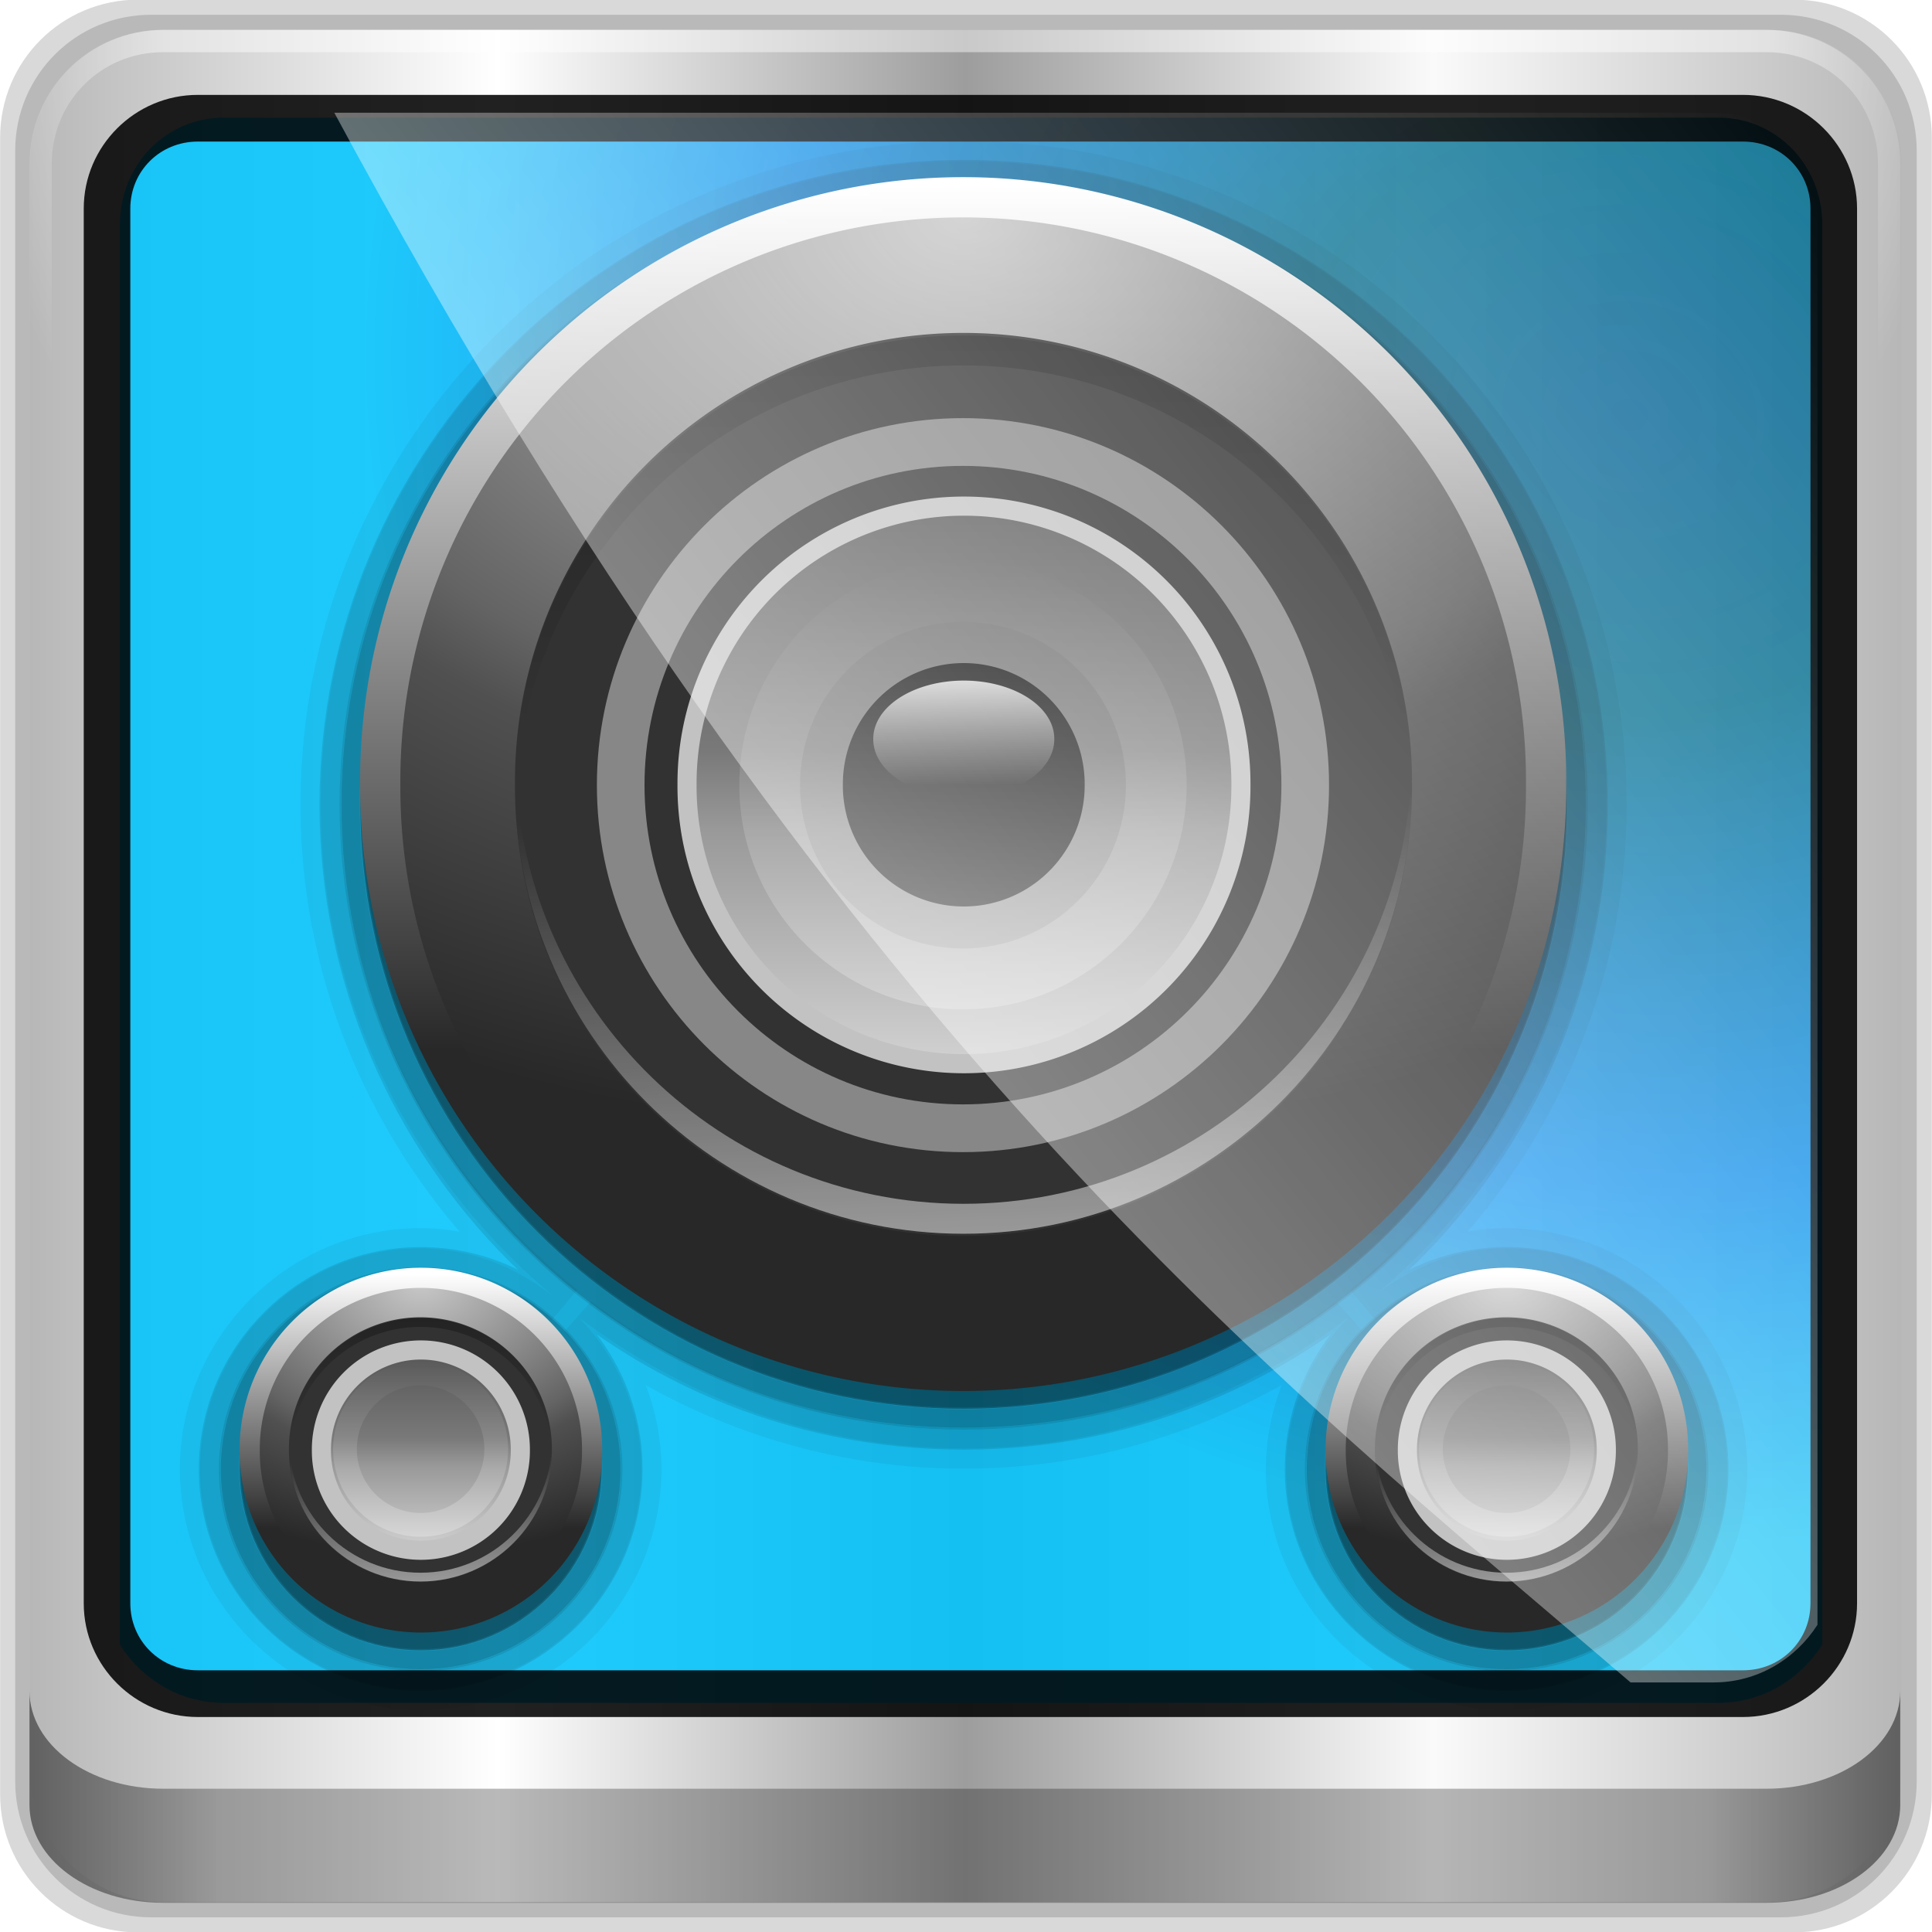 <?xml version="1.0" encoding="UTF-8" standalone="no"?>
<!-- Created with Inkscape (http://www.inkscape.org/) -->

<svg
   xmlns:dc="http://purl.org/dc/elements/1.1/"
   xmlns:cc="http://creativecommons.org/ns#"
   xmlns:rdf="http://www.w3.org/1999/02/22-rdf-syntax-ns#"
   xmlns:svg="http://www.w3.org/2000/svg"
   xmlns="http://www.w3.org/2000/svg"
   xmlns:xlink="http://www.w3.org/1999/xlink"
   xmlns:sodipodi="http://sodipodi.sourceforge.net/DTD/sodipodi-0.dtd"
   xmlns:inkscape="http://www.inkscape.org/namespaces/inkscape"
   width="96"
   height="96"
   id="svg2"
   version="1.1"
   inkscape:version="0.92.0 r15299"
   sodipodi:docname="rhythmbox.svg">
  <script
     xlink:href=""
     id="script2985" />
  <defs
     id="defs4">
    <linearGradient
       id="linearGradient13990">
      <stop
         id="stop6113"
         offset="0"
         style="stop-color:#0e6b9d;stop-opacity:1" />
      <stop
         style="stop-color:#067293;stop-opacity:1"
         offset="0.264"
         id="stop6425" />
      <stop
         style="stop-color:#038df0;stop-opacity:1"
         offset="0.68"
         id="stop6421" />
      <stop
         style="stop-color:#01c4fc;stop-opacity:1"
         offset="1"
         id="stop13994" />
    </linearGradient>
    <linearGradient
       inkscape:collect="always"
       xlink:href="#linearGradient6139-0"
       id="linearGradient4098"
       gradientUnits="userSpaceOnUse"
       gradientTransform="matrix(1.135,0,0,1.134,-40.037,-46.788)"
       x1="6"
       y1="47"
       x2="90"
       y2="47" />
    <linearGradient
       id="linearGradient6139-0">
      <stop
         id="stop6141-2"
         offset="0"
         style="stop-color:#b7b7b7;stop-opacity:1;" />
      <stop
         style="stop-color:#ffffff;stop-opacity:1;"
         offset="0.25"
         id="stop6151-0" />
      <stop
         style="stop-color:#9d9d9d;stop-opacity:1;"
         offset="0.5"
         id="stop6147-1" />
      <stop
         id="stop6149-4"
         offset="0.75"
         style="stop-color:#fafafa;stop-opacity:1;" />
      <stop
         id="stop6143-4"
         offset="1"
         style="stop-color:#b7b7b7;stop-opacity:1;" />
    </linearGradient>
    <radialGradient
       inkscape:collect="always"
       xlink:href="#linearGradient4091-0-3-0-7"
       id="radialGradient4102"
       gradientUnits="userSpaceOnUse"
       gradientTransform="matrix(-1.072,0,0,-0.875,199.464,-19.126)"
       cx="48"
       cy="-27"
       fx="48"
       fy="-27"
       r="42" />
    <linearGradient
       id="linearGradient4091-0-3-0-7">
      <stop
         style="stop-color:#ffffff;stop-opacity:1;"
         offset="0"
         id="stop4093-3-6-4-2" />
      <stop
         id="stop4099-6-1-8-3"
         offset="0.8"
         style="stop-color:#ffffff;stop-opacity:1;" />
      <stop
         style="stop-color:#ffffff;stop-opacity:0;"
         offset="1"
         id="stop4095-1-0-7-9" />
    </linearGradient>
    <linearGradient
       inkscape:collect="always"
       xlink:href="#linearGradient3832-0-6-1-1"
       id="linearGradient4104"
       gradientUnits="userSpaceOnUse"
       gradientTransform="matrix(1,0,0,0.731,200,23.097)"
       x1="-94"
       y1="82.984"
       x2="-10.188"
       y2="82.984" />
    <linearGradient
       id="linearGradient3832-0-6-1-1">
      <stop
         style="stop-color:#000000;stop-opacity:1;"
         offset="0"
         id="stop3834-6-3-7-1" />
      <stop
         id="stop3872-2-4"
         offset="0.1"
         style="stop-color:#000000;stop-opacity:0.588;" />
      <stop
         style="stop-color:#000000;stop-opacity:0.588;"
         offset="0.9"
         id="stop3844-6-2-7-6" />
      <stop
         style="stop-color:#000000;stop-opacity:1;"
         offset="1"
         id="stop3836-5-0-2-9" />
    </linearGradient>
    <filter
       id="filter3174-4"
       color-interpolation-filters="sRGB">
      <feGaussianBlur
         stdDeviation="1.71"
         id="feGaussianBlur3176-3" />
    </filter>
    <linearGradient
       gradientUnits="userSpaceOnUse"
       xlink:href="#linearGradient3873-7"
       id="linearGradient3879-8-8"
       y2="48"
       x2="80"
       y1="48"
       x1="16" />
    <linearGradient
       id="linearGradient3873-7">
      <stop
         offset="0"
         style="stop-color:#f0f0f0;stop-opacity:1"
         id="stop3875-0" />
      <stop
         offset="1"
         style="stop-color:#b4b4b4;stop-opacity:1"
         id="stop3877-20-4" />
    </linearGradient>
    <radialGradient
       gradientUnits="userSpaceOnUse"
       xlink:href="#linearGradient3674-5-0"
       id="radialGradient3682-9"
       fy="48"
       fx="48"
       r="32"
       cy="48"
       cx="48" />
    <linearGradient
       id="linearGradient3674-5-0">
      <stop
         offset="0"
         style="stop-color:#ffffff;stop-opacity:1"
         id="stop3676-0-2" />
      <stop
         offset="0.3"
         style="stop-color:#ffffff;stop-opacity:1"
         id="stop3684-9" />
      <stop
         offset="0.9"
         style="stop-color:#f0f0f0;stop-opacity:1"
         id="stop3925-8-3" />
      <stop
         offset="1"
         style="stop-color:#d2d2d2;stop-opacity:1"
         id="stop3678-8-8" />
    </linearGradient>
    <filter
       id="filter3944-7"
       color-interpolation-filters="sRGB">
      <feGaussianBlur
         stdDeviation="0.436"
         id="feGaussianBlur3946-6" />
    </filter>
    <radialGradient
       gradientUnits="userSpaceOnUse"
       xlink:href="#linearGradient3893-7"
       id="radialGradient3901-4"
       fy="46.058"
       fx="48.001"
       r="3"
       cy="46.058"
       cx="48.001" />
    <linearGradient
       id="linearGradient3893-7">
      <stop
         offset="0"
         style="stop-color:#ffffff;stop-opacity:1"
         id="stop3895-3" />
      <stop
         offset="1"
         style="stop-color:#a2a2a2;stop-opacity:1"
         id="stop3897-5" />
    </linearGradient>
    <linearGradient
       gradientTransform="matrix(0,1,-1,0,96,0)"
       gradientUnits="userSpaceOnUse"
       xlink:href="#linearGradient3899-9"
       id="linearGradient3905-4"
       y2="48"
       x2="83"
       y1="48"
       x1="13" />
    <linearGradient
       id="linearGradient3899-9">
      <stop
         offset="0"
         style="stop-color:#ffffff;stop-opacity:1"
         id="stop3901-8" />
      <stop
         offset="0.5"
         style="stop-color:#ffffff;stop-opacity:0.412"
         id="stop3981-6" />
      <stop
         offset="1"
         style="stop-color:#868686;stop-opacity:1"
         id="stop3903-5" />
    </linearGradient>
    <linearGradient
       gradientTransform="matrix(0,1,-1,0,96,0)"
       gradientUnits="userSpaceOnUse"
       xlink:href="#linearGradient3917-6-8"
       id="linearGradient3923-1-6"
       y2="48"
       x2="120"
       y1="48"
       x1="17" />
    <linearGradient
       id="linearGradient3917-6-8">
      <stop
         offset="0"
         style="stop-color:#000000;stop-opacity:1"
         id="stop3919-2" />
      <stop
         offset="1"
         style="stop-color:#000000;stop-opacity:0"
         id="stop3921-7" />
    </linearGradient>
    <linearGradient
       gradientUnits="userSpaceOnUse"
       xlink:href="#linearGradient3983-2"
       id="linearGradient3973-9"
       y2="60"
       x2="53"
       y1="60"
       x1="43" />
    <linearGradient
       id="linearGradient3983-2">
      <stop
         offset="0"
         style="stop-color:#ffffff;stop-opacity:1"
         id="stop3985-6" />
      <stop
         offset="1"
         style="stop-color:#868686;stop-opacity:1"
         id="stop3989-2" />
    </linearGradient>
    <radialGradient
       gradientUnits="userSpaceOnUse"
       xlink:href="#linearGradient3674-5-0"
       id="radialGradient3979-6"
       fy="60"
       fx="48"
       r="5"
       cy="60"
       cx="48" />
    <linearGradient
       id="linearGradient13087">
      <stop
         offset="0"
         style="stop-color:#ffffff;stop-opacity:1"
         id="stop13089" />
      <stop
         offset="0.3"
         style="stop-color:#ffffff;stop-opacity:1"
         id="stop13091" />
      <stop
         offset="0.9"
         style="stop-color:#f0f0f0;stop-opacity:1"
         id="stop13093" />
      <stop
         offset="1"
         style="stop-color:#d2d2d2;stop-opacity:1"
         id="stop13095" />
    </linearGradient>
    <clipPath
       id="clipPath2973-9">
      <rect
         style="fill:url(#linearGradient2977);fill-opacity:1;fill-rule:nonzero;stroke:none"
         id="rect2975-6"
         y="6"
         x="6"
         ry="6"
         rx="6"
         height="84"
         width="84" />
    </clipPath>
    <linearGradient
       inkscape:collect="always"
       xlink:href="#linearGradient12946"
       id="linearGradient12954"
       x1="9.078"
       y1="3.013"
       x2="56.28"
       y2="-34.779"
       gradientUnits="userSpaceOnUse" />
    <linearGradient
       inkscape:collect="always"
       id="linearGradient12946">
      <stop
         style="stop-color:#ffffff;stop-opacity:1;"
         offset="0"
         id="stop12948" />
      <stop
         style="stop-color:#ffffff;stop-opacity:0;"
         offset="1"
         id="stop12950" />
    </linearGradient>
    <linearGradient
       y2="-34.779"
       x2="56.28"
       y1="3.013"
       x1="9.078"
       gradientUnits="userSpaceOnUse"
       id="linearGradient13171"
       xlink:href="#linearGradient12946"
       inkscape:collect="always" />
    <linearGradient
       y2="7.017"
       x2="45.448"
       y1="92.54"
       x1="45.448"
       gradientTransform="matrix(1.006,0,0,0.994,126.286,428.576)"
       gradientUnits="userSpaceOnUse"
       id="linearGradient3504-4"
       xlink:href="#ButtonShadow-51"
       inkscape:collect="always" />
    <linearGradient
       x1="45.448"
       y1="92.54"
       x2="45.448"
       y2="7.017"
       id="ButtonShadow-51"
       gradientUnits="userSpaceOnUse"
       gradientTransform="scale(1.006,0.994)">
      <stop
         id="stop3750-10"
         style="stop-color:#000000;stop-opacity:1"
         offset="0" />
      <stop
         id="stop3752-86"
         style="stop-color:#000000;stop-opacity:0.588"
         offset="1" />
    </linearGradient>
    <filter
       color-interpolation-filters="sRGB"
       id="filter3174-23">
      <feGaussianBlur
         id="feGaussianBlur3176-44"
         stdDeviation="1.71" />
    </filter>
    <radialGradient
       r="329.176"
       fy="603.788"
       fx="377.238"
       cy="603.788"
       cx="377.238"
       gradientTransform="matrix(4.8417716e-8,-1.8,0.937,-6.2464348e-8,-188.718,1320.5)"
       gradientUnits="userSpaceOnUse"
       id="radialGradient18426"
       xlink:href="#linearGradient3630"
       inkscape:collect="always" />
    <linearGradient
       id="linearGradient3630">
      <stop
         id="stop3638"
         offset="0"
         style="stop-color:#469ff9;stop-opacity:1" />
      <stop
         style="stop-color:#c2cfdc;stop-opacity:0.498;"
         offset="0.673"
         id="stop3642" />
      <stop
         style="stop-color:#47a0fa;stop-opacity:0;"
         offset="1"
         id="stop3634" />
    </linearGradient>
    <radialGradient
       r="336.143"
       fy="513.244"
       fx="1760.704"
       cy="513.244"
       cx="1760.704"
       gradientTransform="matrix(0.852,1.0562398e-7,0,0.961,-1122.477,348.037)"
       gradientUnits="userSpaceOnUse"
       id="radialGradient18428"
       xlink:href="#linearGradient2427"
       inkscape:collect="always" />
    <linearGradient
       id="linearGradient2427">
      <stop
         style="stop-color:#a6c0ce;stop-opacity:1;"
         offset="0"
         id="stop2429" />
      <stop
         id="stop2433"
         offset="1"
         style="stop-color:#ffffff;stop-opacity:0;" />
    </linearGradient>
    <radialGradient
       r="335.631"
       fy="525.669"
       fx="377.238"
       cy="525.669"
       cx="377.238"
       gradientTransform="matrix(2.014,5.331676e-6,-2.11093e-8,2.218,-382.405,-635.952)"
       gradientUnits="userSpaceOnUse"
       id="radialGradient18430"
       xlink:href="#linearGradient3821"
       inkscape:collect="always" />
    <linearGradient
       id="linearGradient3821">
      <stop
         style="stop-color:#000000;stop-opacity:0;"
         offset="0"
         id="stop3823" />
      <stop
         id="stop3825"
         offset="0.199"
         style="stop-color:#000000;stop-opacity:0;" />
      <stop
         style="stop-color:#000000;stop-opacity:1;"
         offset="1"
         id="stop3827-5" />
    </linearGradient>
    <linearGradient
       y2="331.371"
       x2="377.238"
       y1="139.977"
       x1="377.238"
       gradientUnits="userSpaceOnUse"
       id="linearGradient18432"
       xlink:href="#linearGradient3854"
       inkscape:collect="always" />
    <linearGradient
       id="linearGradient3854">
      <stop
         id="stop3856"
         offset="0"
         style="stop-color:#e4e6e8;stop-opacity:1;" />
      <stop
         style="stop-color:#4f7b8c;stop-opacity:0;"
         offset="1"
         id="stop3858" />
    </linearGradient>
    <linearGradient
       gradientTransform="scale(1.006,0.994)"
       gradientUnits="userSpaceOnUse"
       id="ButtonShadow-7"
       y2="7.017"
       x2="45.448"
       y1="92.54"
       x1="45.448">
      <stop
         offset="0"
         style="stop-color:#000000;stop-opacity:1"
         id="stop3750-560" />
      <stop
         offset="1"
         style="stop-color:#000000;stop-opacity:0.588"
         id="stop3752-601" />
    </linearGradient>
    <filter
       id="filter3174-92"
       color-interpolation-filters="sRGB">
      <feGaussianBlur
         stdDeviation="1.71"
         id="feGaussianBlur3176-09" />
    </filter>
    <radialGradient
       gradientTransform="matrix(-4.9335871e-8,1.538,-2.138,-6.8599443e-8,141.313,-77.11)"
       gradientUnits="userSpaceOnUse"
       xlink:href="#linearGradient3330"
       id="radialGradient4784"
       fy="32.695"
       fx="71.418"
       r="34.449"
       cy="32.695"
       cx="71.418" />
    <linearGradient
       id="linearGradient3330">
      <stop
         offset="0"
         style="stop-color:#c8c8c8;stop-opacity:1"
         id="stop3332" />
      <stop
         offset="0.564"
         style="stop-color:#646464;stop-opacity:1"
         id="stop3338" />
      <stop
         offset="0.642"
         style="stop-color:#505050;stop-opacity:1"
         id="stop3340" />
      <stop
         offset="1"
         style="stop-color:#282828;stop-opacity:1"
         id="stop3334" />
    </linearGradient>
    <linearGradient
       gradientUnits="userSpaceOnUse"
       xlink:href="#linearGradient3322"
       id="linearGradient4786"
       y2="80.731"
       x2="74.863"
       y1="30.972"
       x1="74.863" />
    <linearGradient
       id="linearGradient3322">
      <stop
         offset="0"
         style="stop-color:#ffffff;stop-opacity:1"
         id="stop3324" />
      <stop
         offset="1"
         style="stop-color:#282828;stop-opacity:1"
         id="stop3326" />
    </linearGradient>
    <linearGradient
       gradientTransform="matrix(0.345,0,0,0.345,-34.095,126.772)"
       gradientUnits="userSpaceOnUse"
       xlink:href="#linearGradient3423"
       id="linearGradient4788"
       y2="60.063"
       x2="60.34"
       y1="34"
       x1="60.34" />
    <linearGradient
       id="linearGradient3423">
      <stop
         offset="0"
         style="stop-color:#000000;stop-opacity:1"
         id="stop3425-8" />
      <stop
         offset="1"
         style="stop-color:#000000;stop-opacity:0"
         id="stop3427" />
    </linearGradient>
    <linearGradient
       gradientTransform="matrix(0.345,0,0,0.345,-34.095,126.772)"
       gradientUnits="userSpaceOnUse"
       xlink:href="#linearGradient3436"
       id="linearGradient4790"
       y2="65.679"
       x2="61.638"
       y1="94"
       x1="62.638" />
    <linearGradient
       id="linearGradient3436">
      <stop
         offset="0"
         style="stop-color:#ffffff;stop-opacity:1"
         id="stop3438" />
      <stop
         offset="1"
         style="stop-color:#ffffff;stop-opacity:0"
         id="stop3440" />
    </linearGradient>
    <linearGradient
       gradientUnits="userSpaceOnUse"
       xlink:href="#linearGradient3495-6"
       id="linearGradient4792"
       y2="99.992"
       x2="61.99"
       y1="30.972"
       x1="61.99" />
    <linearGradient
       id="linearGradient3495-6">
      <stop
         offset="0"
         style="stop-color:#555555;stop-opacity:1"
         id="stop3497" />
      <stop
         offset="0.44"
         style="stop-color:#797979;stop-opacity:1"
         id="stop3503" />
      <stop
         offset="0.578"
         style="stop-color:#999999;stop-opacity:1"
         id="stop3505" />
      <stop
         offset="1"
         style="stop-color:#d3d3d3;stop-opacity:1"
         id="stop3499" />
    </linearGradient>
    <linearGradient
       gradientTransform="translate(-76.014,84.853)"
       gradientUnits="userSpaceOnUse"
       xlink:href="#linearGradient3532-3"
       id="linearGradient4794"
       y2="49.031"
       x2="69.184"
       y1="78.969"
       x1="69.184" />
    <linearGradient
       id="linearGradient3532-3">
      <stop
         offset="0"
         style="stop-color:#ffffff;stop-opacity:1"
         id="stop3534" />
      <stop
         offset="1"
         style="stop-color:#ffffff;stop-opacity:0"
         id="stop3536" />
    </linearGradient>
    <filter
       id="filter3528"
       color-interpolation-filters="sRGB"
       height="1.24"
       width="1.24"
       y="-0.12"
       x="-0.12">
      <feGaussianBlur
         stdDeviation="1.497"
         id="feGaussianBlur3530" />
    </filter>
    <radialGradient
       gradientTransform="matrix(-4.9335871e-8,1.538,-2.138,-6.8599443e-8,141.313,-77.11)"
       gradientUnits="userSpaceOnUse"
       xlink:href="#linearGradient3330"
       id="radialGradient4796"
       fy="32.695"
       fx="71.418"
       r="34.449"
       cy="32.695"
       cx="71.418" />
    <linearGradient
       id="linearGradient15311">
      <stop
         offset="0"
         style="stop-color:#c8c8c8;stop-opacity:1"
         id="stop15313" />
      <stop
         offset="0.564"
         style="stop-color:#646464;stop-opacity:1"
         id="stop15315" />
      <stop
         offset="0.642"
         style="stop-color:#505050;stop-opacity:1"
         id="stop15317" />
      <stop
         offset="1"
         style="stop-color:#282828;stop-opacity:1"
         id="stop15319" />
    </linearGradient>
    <linearGradient
       gradientUnits="userSpaceOnUse"
       xlink:href="#linearGradient3322"
       id="linearGradient4798"
       y2="80.731"
       x2="74.863"
       y1="30.972"
       x1="74.863" />
    <linearGradient
       id="linearGradient15322">
      <stop
         offset="0"
         style="stop-color:#ffffff;stop-opacity:1"
         id="stop15324" />
      <stop
         offset="1"
         style="stop-color:#282828;stop-opacity:1"
         id="stop15326" />
    </linearGradient>
    <linearGradient
       gradientTransform="matrix(0.345,0,0,0.345,-34.095,126.772)"
       gradientUnits="userSpaceOnUse"
       xlink:href="#linearGradient3423"
       id="linearGradient4800"
       y2="60.063"
       x2="60.34"
       y1="34"
       x1="60.34" />
    <linearGradient
       id="linearGradient15329">
      <stop
         offset="0"
         style="stop-color:#000000;stop-opacity:1"
         id="stop15331" />
      <stop
         offset="1"
         style="stop-color:#000000;stop-opacity:0"
         id="stop15333" />
    </linearGradient>
    <linearGradient
       gradientTransform="matrix(0.345,0,0,0.345,-34.095,126.772)"
       gradientUnits="userSpaceOnUse"
       xlink:href="#linearGradient3436"
       id="linearGradient4802"
       y2="65.679"
       x2="61.638"
       y1="94"
       x1="62.638" />
    <linearGradient
       id="linearGradient15336">
      <stop
         offset="0"
         style="stop-color:#ffffff;stop-opacity:1"
         id="stop15338" />
      <stop
         offset="1"
         style="stop-color:#ffffff;stop-opacity:0"
         id="stop15340" />
    </linearGradient>
    <linearGradient
       gradientUnits="userSpaceOnUse"
       xlink:href="#linearGradient3495-6"
       id="linearGradient4804"
       y2="99.992"
       x2="61.99"
       y1="30.972"
       x1="61.99" />
    <linearGradient
       id="linearGradient15343">
      <stop
         offset="0"
         style="stop-color:#555555;stop-opacity:1"
         id="stop15345" />
      <stop
         offset="0.44"
         style="stop-color:#797979;stop-opacity:1"
         id="stop15347" />
      <stop
         offset="0.578"
         style="stop-color:#999999;stop-opacity:1"
         id="stop15349" />
      <stop
         offset="1"
         style="stop-color:#d3d3d3;stop-opacity:1"
         id="stop15351" />
    </linearGradient>
    <linearGradient
       gradientTransform="translate(-76.014,84.853)"
       gradientUnits="userSpaceOnUse"
       xlink:href="#linearGradient3532-3"
       id="linearGradient4806"
       y2="49.031"
       x2="69.184"
       y1="78.969"
       x1="69.184" />
    <linearGradient
       id="linearGradient15354">
      <stop
         offset="0"
         style="stop-color:#ffffff;stop-opacity:1"
         id="stop15356" />
      <stop
         offset="1"
         style="stop-color:#ffffff;stop-opacity:0"
         id="stop15358" />
    </linearGradient>
    <filter
       id="filter15360"
       color-interpolation-filters="sRGB"
       height="1.24"
       width="1.24"
       y="-0.12"
       x="-0.12">
      <feGaussianBlur
         stdDeviation="1.497"
         id="feGaussianBlur15362" />
    </filter>
    <radialGradient
       gradientTransform="matrix(-4.9335871e-8,1.538,-2.138,-6.8599443e-8,141.313,-77.11)"
       gradientUnits="userSpaceOnUse"
       xlink:href="#linearGradient3330"
       id="radialGradient4768"
       fy="32.695"
       fx="71.418"
       r="34.449"
       cy="32.695"
       cx="71.418" />
    <linearGradient
       id="linearGradient15365">
      <stop
         offset="0"
         style="stop-color:#c8c8c8;stop-opacity:1"
         id="stop15367" />
      <stop
         offset="0.564"
         style="stop-color:#646464;stop-opacity:1"
         id="stop15369" />
      <stop
         offset="0.642"
         style="stop-color:#505050;stop-opacity:1"
         id="stop15371" />
      <stop
         offset="1"
         style="stop-color:#282828;stop-opacity:1"
         id="stop15373" />
    </linearGradient>
    <linearGradient
       gradientUnits="userSpaceOnUse"
       xlink:href="#linearGradient3322"
       id="linearGradient4770"
       y2="80.731"
       x2="74.863"
       y1="30.972"
       x1="74.863" />
    <linearGradient
       id="linearGradient15376">
      <stop
         offset="0"
         style="stop-color:#ffffff;stop-opacity:1"
         id="stop15378" />
      <stop
         offset="1"
         style="stop-color:#282828;stop-opacity:1"
         id="stop15380" />
    </linearGradient>
    <linearGradient
       gradientTransform="matrix(0.743,0,0,0.744,0.414,-5.59)"
       gradientUnits="userSpaceOnUse"
       xlink:href="#linearGradient3423"
       id="linearGradient3015"
       y2="60.063"
       x2="60.34"
       y1="34"
       x1="60.34" />
    <linearGradient
       id="linearGradient15383">
      <stop
         offset="0"
         style="stop-color:#000000;stop-opacity:1"
         id="stop15385" />
      <stop
         offset="1"
         style="stop-color:#000000;stop-opacity:0"
         id="stop15387" />
    </linearGradient>
    <linearGradient
       gradientTransform="matrix(0.743,0,0,0.744,0.414,-5.59)"
       gradientUnits="userSpaceOnUse"
       xlink:href="#linearGradient3436"
       id="linearGradient3012"
       y2="65.679"
       x2="61.638"
       y1="94"
       x1="62.638" />
    <linearGradient
       id="linearGradient15390">
      <stop
         offset="0"
         style="stop-color:#ffffff;stop-opacity:1"
         id="stop15392" />
      <stop
         offset="1"
         style="stop-color:#ffffff;stop-opacity:0"
         id="stop15394" />
    </linearGradient>
    <filter
       id="filter3791"
       color-interpolation-filters="sRGB">
      <feGaussianBlur
         stdDeviation="0.735"
         id="feGaussianBlur3793" />
    </filter>
    <linearGradient
       gradientUnits="userSpaceOnUse"
       xlink:href="#linearGradient3495-6"
       id="linearGradient4776"
       y2="99.992"
       x2="61.99"
       y1="30.972"
       x1="61.99" />
    <linearGradient
       id="linearGradient15399">
      <stop
         offset="0"
         style="stop-color:#555555;stop-opacity:1"
         id="stop15401" />
      <stop
         offset="0.44"
         style="stop-color:#797979;stop-opacity:1"
         id="stop15403" />
      <stop
         offset="0.578"
         style="stop-color:#999999;stop-opacity:1"
         id="stop15405" />
      <stop
         offset="1"
         style="stop-color:#d3d3d3;stop-opacity:1"
         id="stop15407" />
    </linearGradient>
    <linearGradient
       gradientUnits="userSpaceOnUse"
       xlink:href="#linearGradient3532-3"
       id="linearGradient4778"
       y2="49.031"
       x2="69.184"
       y1="78.969"
       x1="69.184" />
    <linearGradient
       id="linearGradient15410">
      <stop
         offset="0"
         style="stop-color:#ffffff;stop-opacity:1"
         id="stop15412" />
      <stop
         offset="1"
         style="stop-color:#ffffff;stop-opacity:0"
         id="stop15414" />
    </linearGradient>
    <filter
       id="filter15416"
       color-interpolation-filters="sRGB"
       height="1.24"
       width="1.24"
       y="-0.12"
       x="-0.12">
      <feGaussianBlur
         stdDeviation="1.497"
         id="feGaussianBlur15418" />
    </filter>
    <linearGradient
       gradientUnits="userSpaceOnUse"
       xlink:href="#linearGradient3544"
       id="linearGradient4780"
       y2="99.174"
       x2="59.141"
       y1="31.833"
       x1="59.141" />
    <linearGradient
       id="linearGradient3544">
      <stop
         offset="0"
         style="stop-color:#040404;stop-opacity:1"
         id="stop3546" />
      <stop
         offset="1"
         style="stop-color:#4b4b4b;stop-opacity:1"
         id="stop3548" />
    </linearGradient>
    <linearGradient
       gradientUnits="userSpaceOnUse"
       xlink:href="#linearGradient3436"
       id="linearGradient4782"
       y2="92.192"
       x2="68.183"
       y1="31.233"
       x1="67.288" />
    <linearGradient
       id="linearGradient15425">
      <stop
         offset="0"
         style="stop-color:#ffffff;stop-opacity:1"
         id="stop15427" />
      <stop
         offset="1"
         style="stop-color:#ffffff;stop-opacity:0"
         id="stop15429" />
    </linearGradient>
    <radialGradient
       inkscape:collect="always"
       xlink:href="#linearGradient13990"
       id="radialGradient6431"
       cx="173.723"
       cy="48.69"
       fx="173.723"
       fy="48.69"
       r="38.222"
       gradientTransform="matrix(-1.468,-0.318,0.279,-1.29,419.284,139.823)"
       gradientUnits="userSpaceOnUse" />
  </defs>
  <sodipodi:namedview
     id="base"
     pagecolor="#ffffff"
     bordercolor="#666666"
     borderopacity="1.0"
     inkscape:pageopacity="0.0"
     inkscape:pageshadow="2"
     inkscape:zoom="2.9347153"
     inkscape:cx="78.276774"
     inkscape:cy="77.434678"
     inkscape:current-layer="g3272"
     showgrid="true"
     inkscape:document-units="px"
     inkscape:grid-bbox="true"
     inkscape:showpageshadow="false"
     gridtolerance="1"
     guidetolerance="1"
     objecttolerance="1"
     inkscape:window-width="1280"
     inkscape:window-height="972"
     inkscape:window-x="0"
     inkscape:window-y="26"
     inkscape:window-maximized="1" />
  <g
     id="layer1"
     inkscape:label="Layer 1"
     inkscape:groupmode="layer"
     transform="translate(0,32)">
    <g
       transform="matrix(0.975,0,0,0.977,33.899,9.657)"
       id="g12958">
      <path
         inkscape:connector-curvature="0"
         id="path3315"
         d="m 55.463,-41.269 -82.003,0 c -3.786,0 -6.834,3.043 -6.834,6.823 l 0,81.88 c 0,3.78 3.048,6.823 6.834,6.823 l 82.003,0 c 3.786,0 6.834,-3.043 6.834,-6.823 l 0,-81.88 c 0,-3.78 -3.048,-6.823 -6.834,-6.823 z"
         style="opacity:0.15;fill:#000000;fill-opacity:1;fill-rule:nonzero;stroke:none;display:inline"
         transform="matrix(1.029,0,0,1.029,-0.42,-0.189)" />
      <path
         style="opacity:0.15;fill:#000000;fill-opacity:1;fill-rule:nonzero;stroke:none;display:inline"
         d="m 54.822,-40.522 -80.722,0 c -3.727,0 -6.727,2.996 -6.727,6.717 l 0,80.6 c 0,3.721 3,6.717 6.727,6.717 l 80.722,0 c 3.727,0 6.727,-2.996 6.727,-6.717 l 0,-80.6 c 0,-3.721 -3,-6.717 -6.727,-6.717 z"
         id="path4112"
         inkscape:connector-curvature="0"
         transform="matrix(1.029,0,0,1.029,-0.42,-0.189)" />
      <path
         inkscape:connector-curvature="0"
         id="rect4251-1"
         d="m 55.334,-41.119 -81.747,0 c -3.774,0 -6.812,3.034 -6.812,6.802 l 0,81.624 c 0,3.768 3.038,6.802 6.812,6.802 l 81.747,0 c 3.774,0 6.812,-3.034 6.812,-6.802 l 0,-81.624 c 0,-3.768 -3.038,-6.802 -6.812,-6.802 z"
         style="fill:url(#linearGradient4098);fill-opacity:1;fill-rule:nonzero;stroke:none;display:inline" />
      <g
         transform="matrix(1.135,0,0,1.134,-153.575,-46.221)"
         id="g3272">
        <path
           style="opacity:0.88;fill:url(#radialGradient6431);fill-opacity:1.0;fill-rule:nonzero;stroke:none;display:inline"
           d="m 114.717,8.437 c -2.598,0 -4.661,2.125 -4.661,4.802 l 0,19.897 0,6.722 0,37.063 c 0.998,1.564 2.701,2.611 4.661,2.611 l 3.729,0 59.664,0 3.729,0 c 1.961,0 3.663,-1.047 4.661,-2.611 l 0,-37.063 0,-6.722 0,-19.897 c 0,-2.677 -2.063,-4.802 -4.661,-4.802 z"
           id="path3400-6"
           inkscape:connector-curvature="0"
           sodipodi:nodetypes="sscccsccscccsss" />
        <path
           style="opacity:0.45;fill:url(#radialGradient4102);fill-opacity:1;fill-rule:nonzero;stroke:none;display:inline"
           d="m 112,4.5 c -3.324,0 -6,2.676 -6,6 l 0,15 1,0 0,-15 c 0,-2.787 2.213,-5 5,-5 l 72,0 c 2.787,0 5,2.213 5,5 l 0,15 1,0 0,-15 c 0,-3.324 -2.676,-6 -6,-6 l -72,0 z"
           id="path4236-5"
           inkscape:connector-curvature="0" />
        <path
           inkscape:connector-curvature="0"
           id="path4242-5"
           d="m 106,78.998 0,0.731 0,0.731 0,0.731 0,1.462 0,1.462 C 106,86.544 108.676,88.5 112,88.5 l 72,0 c 3.324,0 6,-1.956 6,-4.385 l 0,-1.462 0,-1.462 0,-0.731 0,-0.731 0,-0.731 c 0,2.429 -2.676,4.385 -6,4.385 l -72,0 c -3.324,0 -6,-1.956 -6,-4.385 z"
           style="opacity:0.47;fill:url(#linearGradient4104);fill-opacity:1;fill-rule:nonzero;stroke:none" />
        <g
           id="g9188"
           transform="matrix(0.903,0,0,0.903,-70.924,-45.124)">
          <g
             style="display:none"
             id="layer2-67">
            <rect
               style="opacity:0.9;fill:url(#ButtonShadow-7);fill-opacity:1;fill-rule:nonzero;stroke:none;filter:url(#filter3174-92)"
               id="rect3745-65"
               y="7"
               x="5"
               ry="6"
               rx="6"
               height="85"
               width="86" />
          </g>
          <g
             id="layer3-88"
             transform="translate(194.38,50.44)">
            <path
               style="opacity:0.05;fill:#000000;fill-opacity:1;fill-rule:nonzero;stroke:#000000;stroke-width:2;stroke-linecap:square;stroke-linejoin:miter;stroke-miterlimit:4;stroke-opacity:1;stroke-dasharray:none;stroke-dashoffset:0"
               id="path3823-8"
               d="m 48,11.031 c -17.612,0 -31.969,14.357 -31.969,31.969 0,10.069 4.782,18.977 12.094,24.844 -1.931,-1.688 -4.379,-2.812 -7.125,-2.812 -6.026,0 -10.969,4.943 -10.969,10.969 0,6.026 4.943,10.969 10.969,10.969 6.026,0 10.969,-4.943 10.969,-10.969 0,-2.923 -1.208,-5.558 -3.094,-7.531 5.351,4.034 11.932,6.5 19.125,6.5 7.193,0 13.774,-2.466 19.125,-6.5 -1.886,1.973 -3.094,4.608 -3.094,7.531 0,6.026 4.943,10.969 10.969,10.969 6.026,0 10.969,-4.943 10.969,-10.969 0,-6.026 -4.943,-10.969 -10.969,-10.969 -2.746,0 -5.194,1.124 -7.125,2.812 C 75.186,61.977 79.969,53.069 79.969,43 79.969,25.388 65.612,11.031 48,11.031 z"
               inkscape:connector-curvature="0" />
            <path
               style="opacity:0.1;fill:#000000;fill-opacity:1;fill-rule:nonzero;stroke:#000000;stroke-width:2;stroke-linecap:square;stroke-linejoin:miter;stroke-miterlimit:4;stroke-opacity:1;stroke-dasharray:none;stroke-dashoffset:0"
               id="path3819-0"
               d="M 48,11.969 C 30.898,11.969 16.969,25.898 16.969,43 16.969,60.102 30.898,74.031 48,74.031 65.102,74.031 79.031,60.102 79.031,43 79.031,25.898 65.102,11.969 48,11.969 z m -27,54 c -5.513,0 -10.031,4.518 -10.031,10.031 0,5.513 4.518,10.031 10.031,10.031 5.513,0 10.031,-4.518 10.031,-10.031 0,-5.513 -4.518,-10.031 -10.031,-10.031 z m 54,0 c -5.513,0 -10.031,4.518 -10.031,10.031 0,5.513 4.518,10.031 10.031,10.031 5.513,0 10.031,-4.518 10.031,-10.031 0,-5.513 -4.518,-10.031 -10.031,-10.031 z"
               inkscape:connector-curvature="0" />
            <path
               style="opacity:0.15;fill:#000000;fill-opacity:1;fill-rule:nonzero;stroke:#000000;stroke-width:2;stroke-linecap:square;stroke-linejoin:miter;stroke-miterlimit:4;stroke-opacity:1;stroke-dasharray:none;stroke-dashoffset:0"
               id="path3813"
               d="M 48,13.062 C 31.49,13.062 18.062,26.49 18.062,43 18.062,59.51 31.49,72.937 48,72.938 64.51,72.938 77.937,59.51 77.938,43 77.938,26.49 64.51,13.062 48,13.062 z m -27,54 c -4.918,0 -8.938,4.019 -8.938,8.938 0,4.918 4.019,8.938 8.938,8.938 4.918,0 8.937,-4.019 8.938,-8.938 0,-4.918 -4.019,-8.938 -8.938,-8.938 z m 54,0 c -4.918,0 -8.938,4.019 -8.938,8.938 0,4.918 4.019,8.938 8.938,8.938 4.918,0 8.938,-4.019 8.938,-8.938 0,-4.918 -4.019,-8.938 -8.938,-8.938 z"
               inkscape:connector-curvature="0" />
            <path
               style="opacity:0.31;fill:#000000;fill-opacity:1;fill-rule:nonzero;stroke:#000000;stroke-width:2;stroke-linecap:square;stroke-linejoin:miter;stroke-miterlimit:4;stroke-opacity:1;stroke-dasharray:none;stroke-dashoffset:0"
               id="path4839"
               inkscape:connector-curvature="0"
               d="M 48,14 C 31.992,14 19,26.992 19,43 19,59.008 31.992,72 48,72 64.008,72 77,59.008 77,43 77,26.992 64.008,14 48,14 z M 21,68 c -4.416,0 -8,3.584 -8,8 0,4.416 3.584,8 8,8 4.416,0 8,-3.584 8,-8 0,-4.416 -3.584,-8 -8,-8 z m 54,0 c -4.416,0 -8,3.584 -8,8 0,4.416 3.584,8 8,8 4.416,0 8,-3.584 8,-8 0,-4.416 -3.584,-8 -8,-8 z" />
            <g
               style="display:inline"
               id="g3697"
               transform="matrix(0.632,0,0,0.632,28.587,-19.037)">
              <path
                 style="fill:url(#radialGradient4784);fill-opacity:1;fill-rule:evenodd;stroke:url(#linearGradient4786);stroke-width:3.952;stroke-linecap:butt;stroke-linejoin:round;stroke-miterlimit:4;stroke-opacity:1;stroke-dasharray:none;stroke-dashoffset:0"
                 id="path3642-1"
                 transform="matrix(0.401,0,0,0.401,-40.625,122.644)"
                 d="m 105.005,65.421 a 33.588,33.588 0 1 1 -67.175,0 33.588,33.588 0 1 1 67.175,0 z"
                 inkscape:connector-curvature="0" />
              <path
                 style="fill:#323232;fill-opacity:1;fill-rule:evenodd;stroke:none"
                 id="path3644"
                 transform="matrix(0.308,0,0,0.308,-34.022,128.692)"
                 d="m 105.005,65.421 a 33.588,33.588 0 1 1 -67.175,0 33.588,33.588 0 1 1 67.175,0 z"
                 inkscape:connector-curvature="0" />
              <path
                 style="opacity:0.3;fill:url(#linearGradient4788);fill-opacity:1;fill-rule:evenodd;stroke:none"
                 id="path3646-7"
                 inkscape:connector-curvature="0"
                 d="m -12.014,138.502 c -5.713,0 -10.35,4.637 -10.35,10.35 0,0.117 0.007,0.229 0.011,0.345 0.184,-5.552 4.743,-10.005 10.34,-10.005 5.597,0 10.156,4.453 10.34,10.005 0.004,-0.116 0.011,-0.228 0.011,-0.345 0,-5.713 -4.637,-10.35 -10.35,-10.35 z" />
              <path
                 style="opacity:0.5;fill:url(#linearGradient4790);fill-opacity:1;fill-rule:evenodd;stroke:none"
                 id="path3648"
                 inkscape:connector-curvature="0"
                 d="m -22.354,148.508 c -0.004,0.116 -0.011,0.228 -0.011,0.345 0,5.713 4.637,10.35 10.35,10.35 5.713,0 10.35,-4.637 10.35,-10.35 0,-0.117 -0.007,-0.229 -0.011,-0.345 -0.184,5.552 -4.743,10.005 -10.34,10.005 -5.597,0 -10.156,-4.453 -10.34,-10.005 z" />
              <path
                 style="fill:url(#linearGradient4792);fill-opacity:1;fill-rule:evenodd;stroke:#c2c2c2;stroke-width:6.459;stroke-linecap:butt;stroke-linejoin:round;stroke-miterlimit:4;stroke-opacity:1;stroke-dasharray:none;stroke-dashoffset:0"
                 id="path3652"
                 transform="matrix(0.233,0,0,0.233,-28.628,133.634)"
                 d="m 105.005,65.421 a 33.588,33.588 0 1 1 -67.175,0 33.588,33.588 0 1 1 67.175,0 z"
                 inkscape:connector-curvature="0" />
              <path
                 style="opacity:0.5;fill:url(#linearGradient4794);fill-opacity:1;fill-rule:evenodd;stroke:none;filter:url(#filter3528)"
                 id="path3654"
                 transform="matrix(0.46,0,0,0.46,-6.483,80.329)"
                 inkscape:connector-curvature="0"
                 d="m -12.014,133.884 c -8.266,0 -14.969,6.703 -14.969,14.969 0,8.266 6.703,14.969 14.969,14.969 8.266,0 14.969,-6.703 14.969,-14.969 0,-8.266 -6.703,-14.969 -14.969,-14.969 z m 0,4.062 c 6.021,0 10.906,4.885 10.906,10.906 0,6.021 -4.885,10.906 -10.906,10.906 -6.021,0 -10.906,-4.885 -10.906,-10.906 1e-6,-6.021 4.885,-10.906 10.906,-10.906 z" />
            </g>
            <g
               style="display:inline"
               id="g3705"
               transform="matrix(0.632,0,0,0.632,82.587,-19.037)">
              <path
                 style="fill:url(#radialGradient4796);fill-opacity:1;fill-rule:evenodd;stroke:url(#linearGradient4798);stroke-width:3.952;stroke-linecap:butt;stroke-linejoin:round;stroke-miterlimit:4;stroke-opacity:1;stroke-dasharray:none;stroke-dashoffset:0"
                 id="path3707"
                 transform="matrix(0.401,0,0,0.401,-40.625,122.644)"
                 d="m 105.005,65.421 a 33.588,33.588 0 1 1 -67.175,0 33.588,33.588 0 1 1 67.175,0 z"
                 inkscape:connector-curvature="0" />
              <path
                 style="fill:#323232;fill-opacity:1;fill-rule:evenodd;stroke:none"
                 id="path3709-6"
                 transform="matrix(0.308,0,0,0.308,-34.022,128.692)"
                 d="m 105.005,65.421 a 33.588,33.588 0 1 1 -67.175,0 33.588,33.588 0 1 1 67.175,0 z"
                 inkscape:connector-curvature="0" />
              <path
                 style="opacity:0.3;fill:url(#linearGradient4800);fill-opacity:1;fill-rule:evenodd;stroke:none"
                 id="path3711"
                 inkscape:connector-curvature="0"
                 d="m -12.014,138.502 c -5.713,0 -10.35,4.637 -10.35,10.35 0,0.117 0.007,0.229 0.011,0.345 0.184,-5.552 4.743,-10.005 10.34,-10.005 5.597,0 10.156,4.453 10.34,10.005 0.004,-0.116 0.011,-0.228 0.011,-0.345 0,-5.713 -4.637,-10.35 -10.35,-10.35 z" />
              <path
                 style="opacity:0.5;fill:url(#linearGradient4802);fill-opacity:1;fill-rule:evenodd;stroke:none"
                 id="path3713"
                 inkscape:connector-curvature="0"
                 d="m -22.354,148.508 c -0.004,0.116 -0.011,0.228 -0.011,0.345 0,5.713 4.637,10.35 10.35,10.35 5.713,0 10.35,-4.637 10.35,-10.35 0,-0.117 -0.007,-0.229 -0.011,-0.345 -0.184,5.552 -4.743,10.005 -10.34,10.005 -5.597,0 -10.156,-4.453 -10.34,-10.005 z" />
              <path
                 style="fill:url(#linearGradient4804);fill-opacity:1;fill-rule:evenodd;stroke:#c2c2c2;stroke-width:6.459;stroke-linecap:butt;stroke-linejoin:round;stroke-miterlimit:4;stroke-opacity:1;stroke-dasharray:none;stroke-dashoffset:0"
                 id="path3715-9"
                 transform="matrix(0.233,0,0,0.233,-28.628,133.634)"
                 d="m 105.005,65.421 a 33.588,33.588 0 1 1 -67.175,0 33.588,33.588 0 1 1 67.175,0 z"
                 inkscape:connector-curvature="0" />
              <path
                 style="opacity:0.5;fill:url(#linearGradient4806);fill-opacity:1;fill-rule:evenodd;stroke:none;filter:url(#filter3528)"
                 id="path3717-5"
                 transform="matrix(0.46,0,0,0.46,-6.483,80.329)"
                 inkscape:connector-curvature="0"
                 d="m -12.014,133.884 c -8.266,0 -14.969,6.703 -14.969,14.969 0,8.266 6.703,14.969 14.969,14.969 8.266,0 14.969,-6.703 14.969,-14.969 0,-8.266 -6.703,-14.969 -14.969,-14.969 z m 0,4.062 c 6.021,0 10.906,4.885 10.906,10.906 0,6.021 -4.885,10.906 -10.906,10.906 -6.021,0 -10.906,-4.885 -10.906,-10.906 1e-6,-6.021 4.885,-10.906 10.906,-10.906 z" />
            </g>
            <path
               style="fill:url(#radialGradient4768);fill-opacity:1;fill-rule:evenodd;stroke:url(#linearGradient4770);stroke-width:2.317;stroke-linecap:butt;stroke-linejoin:round;stroke-miterlimit:4;stroke-opacity:1;stroke-dasharray:none;stroke-dashoffset:0"
               id="path3320"
               transform="matrix(0.863,0,0,0.863,-13.657,-14.485)"
               d="m 105.005,65.421 a 33.588,33.588 0 1 1 -67.175,0 33.588,33.588 0 1 1 67.175,0 z"
               inkscape:connector-curvature="0" />
            <path
               style="fill:#323232;fill-opacity:1;fill-rule:evenodd;stroke:none"
               id="path3412"
               transform="matrix(0.664,0,0,0.664,0.57,-1.45)"
               d="m 105.005,65.421 a 33.588,33.588 0 1 1 -67.175,0 33.588,33.588 0 1 1 67.175,0 z"
               inkscape:connector-curvature="0" />
            <path
               style="opacity:0.3;fill:url(#linearGradient3015);fill-opacity:1;fill-rule:evenodd;stroke:none"
               id="path3418"
               inkscape:connector-curvature="0"
               d="m 47.994,19.692 c -12.311,0 -22.303,9.994 -22.303,22.308 0,0.251 0.015,0.494 0.023,0.744 0.396,-11.967 10.22,-21.564 22.28,-21.564 12.06,-10e-7 21.884,9.598 22.28,21.564 0.008,-0.249 0.023,-0.492 0.023,-0.744 0,-12.314 -9.992,-22.308 -22.303,-22.308 z" />
            <path
               style="opacity:0.5;fill:url(#linearGradient3012);fill-opacity:1;fill-rule:evenodd;stroke:none"
               id="path3431"
               inkscape:connector-curvature="0"
               d="m 25.714,41.256 c -0.008,0.249 -0.023,0.492 -0.023,0.744 0,12.314 9.992,22.308 22.303,22.308 12.312,0 22.303,-9.994 22.303,-22.308 0,-0.251 -0.015,-0.494 -0.023,-0.744 -0.396,11.967 -10.22,21.564 -22.28,21.564 -12.06,1e-6 -21.884,-9.598 -22.28,-21.564 z" />
            <path
               style="opacity:0.8;fill:#b7b7b7;fill-opacity:1;fill-rule:evenodd;stroke:none;filter:url(#filter3791)"
               id="path3444"
               transform="matrix(0.743,0,0,0.744,0.414,-5.59)"
               inkscape:connector-curvature="0"
               d="M 64,39.5 C 50.477,39.5 39.5,50.477 39.5,64 39.5,77.523 50.477,88.5 64,88.5 77.523,88.5 88.5,77.523 88.5,64 88.5,50.477 77.523,39.5 64,39.5 z m 0,3.188 C 75.767,42.688 85.312,52.233 85.312,64 85.313,75.767 75.767,85.312 64,85.312 52.233,85.313 42.688,75.767 42.688,64 42.687,52.233 52.233,42.688 64,42.688 z" />
            <path
               style="fill:url(#linearGradient4776);fill-opacity:1;fill-rule:evenodd;stroke:#c2c2c2;stroke-width:2.317;stroke-linecap:butt;stroke-linejoin:round;stroke-miterlimit:4;stroke-opacity:1;stroke-dasharray:none;stroke-dashoffset:0"
               id="path3493"
               transform="matrix(0.41,0,0,0.41,18.735,15.192)"
               d="m 105.005,65.421 a 33.588,33.588 0 1 1 -67.175,0 33.588,33.588 0 1 1 67.175,0 z"
               inkscape:connector-curvature="0" />
            <path
               style="opacity:0.5;fill:url(#linearGradient4778);fill-opacity:1;fill-rule:evenodd;stroke:none;filter:url(#filter3528)"
               id="path3507"
               transform="matrix(0.743,0,0,0.744,0.414,-5.59)"
               inkscape:connector-curvature="0"
               d="m 64,49.031 c -8.266,0 -14.969,6.703 -14.969,14.969 0,8.266 6.703,14.969 14.969,14.969 8.266,0 14.969,-6.703 14.969,-14.969 0,-8.266 -6.703,-14.969 -14.969,-14.969 z m 0,4.062 C 70.021,53.094 74.906,57.979 74.906,64 74.906,70.021 70.021,74.906 64,74.906 57.979,74.906 53.094,70.021 53.094,64 53.094,57.979 57.979,53.094 64,53.094 z" />
            <path
               style="fill:url(#linearGradient4780);fill-opacity:1;fill-rule:evenodd;stroke:none"
               id="path3540-1"
               transform="matrix(0.179,0,0,0.179,35.222,30.298)"
               d="m 105.005,65.421 a 33.588,33.588 0 1 1 -67.175,0 33.588,33.588 0 1 1 67.175,0 z"
               inkscape:connector-curvature="0" />
            <path
               style="opacity:0.8;fill:url(#linearGradient4782);fill-opacity:1;fill-rule:evenodd;stroke:none"
               id="path3552"
               transform="matrix(0.134,0,0,0.086,38.436,34.111)"
               d="m 105.005,65.421 a 33.588,33.588 0 1 1 -67.175,0 33.588,33.588 0 1 1 67.175,0 z"
               inkscape:connector-curvature="0" />
          </g>
        </g>
      </g>
      <path
         style="font-size:medium;font-style:normal;font-variant:normal;font-weight:normal;font-stretch:normal;text-indent:0;text-align:start;text-decoration:none;line-height:normal;letter-spacing:normal;word-spacing:normal;text-transform:none;direction:ltr;block-progression:tb;writing-mode:lr-tb;text-anchor:start;baseline-shift:baseline;color:#000000;fill:#000000;fill-opacity:0.871;stroke:none;stroke-width:2.376;marker:none;visibility:visible;display:inline;overflow:visible;enable-background:accumulate;font-family:Sans;-inkscape-font-specification:Sans"
         d="m -24.688,-37.812 c -3.196,0 -5.812,2.6 -5.812,5.781 l 0,70.938 c 0,3.181 2.616,5.781 5.812,5.781 l 78.75,0 c 3.196,0 5.812,-2.6 5.812,-5.781 l 0,-70.938 c 0,-3.181 -2.616,-5.781 -5.812,-5.781 l -78.75,0 z m 0,2.375 78.75,0 c 1.936,0 3.438,1.516 3.438,3.406 l 0,70.938 c 0,1.891 -1.501,3.406 -3.438,3.406 l -78.75,0 c -1.936,0 -3.438,-1.516 -3.438,-3.406 l 0,-70.938 c 0,-1.891 1.501,-3.406 3.438,-3.406 z"
         id="path4989"
         inkscape:connector-curvature="0" />
      <path
         sodipodi:nodetypes="cscccsscc"
         inkscape:connector-curvature="0"
         id="path12926"
         d="m 48.331,42.929 4.234,0 c 2.226,0 4.159,-1.175 5.292,-2.932 l 0,-41.618 0,-7.549 0,-22.342 c 0,-3.006 -2.342,-5.392 -5.292,-5.392 l -70.296,0 C 7.632,10.087 30.391,27.576 48.331,42.929 z"
         style="opacity:0.399;fill:url(#linearGradient13171);fill-opacity:1;fill-rule:nonzero;stroke:none;display:inline" />
    </g>
  </g>
</svg>
